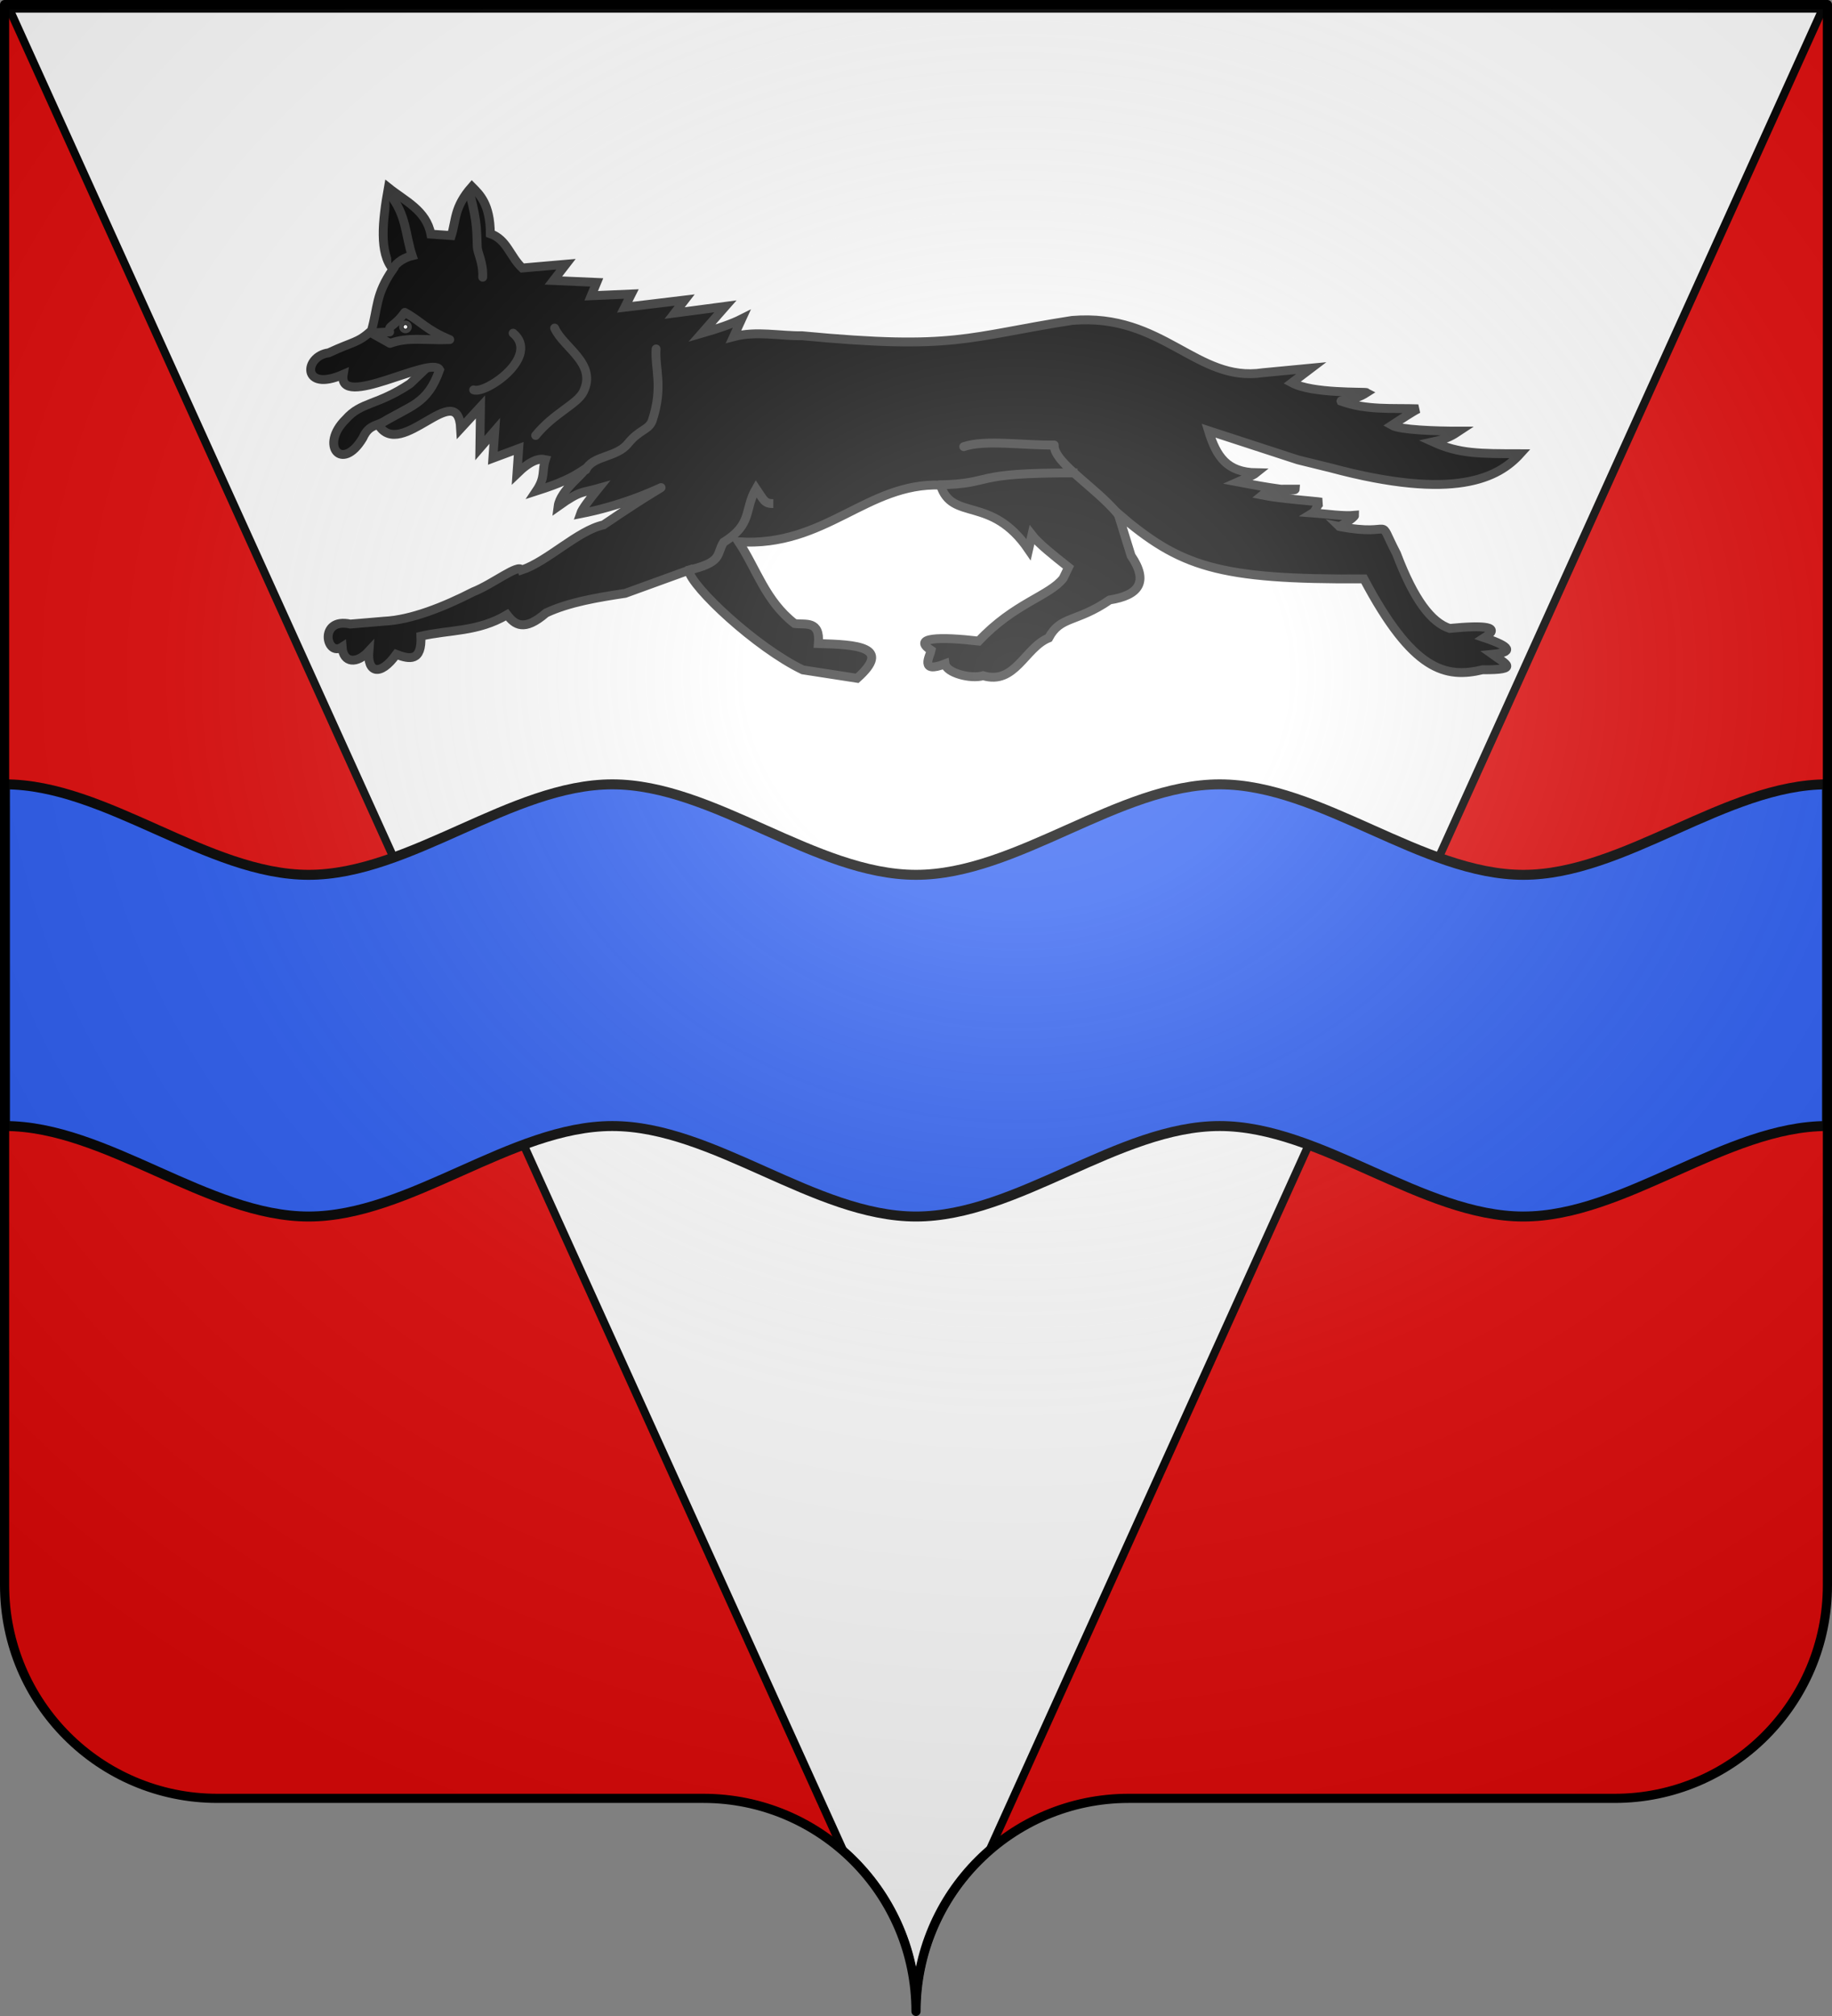 <?xml version="1.0" encoding="UTF-8" standalone="no"?>
<!-- Created with Inkscape (http://www.inkscape.org/) -->
<svg
   xmlns:dc="http://purl.org/dc/elements/1.1/"
   xmlns:cc="http://creativecommons.org/ns#"
   xmlns:rdf="http://www.w3.org/1999/02/22-rdf-syntax-ns#"
   xmlns:svg="http://www.w3.org/2000/svg"
   xmlns="http://www.w3.org/2000/svg"
   xmlns:xlink="http://www.w3.org/1999/xlink"
   xmlns:sodipodi="http://sodipodi.sourceforge.net/DTD/sodipodi-0.dtd"
   xmlns:inkscape="http://www.inkscape.org/namespaces/inkscape"
   version="1.0"
   width="600"
   height="660"
   id="svg2"
   sodipodi:version="0.32"
   inkscape:version="0.46"
   sodipodi:docname="Nantoux (21).svg"
   sodipodi:docbase="C:\Documents and Settings\Propriétaire\Mes documents\image blason\Blason du 21 a envoyer"
   inkscape:output_extension="org.inkscape.output.svg.inkscape">
  <rect width="100%" height="100%" fill="#808080" stroke="none"/>
  <sodipodi:namedview
     inkscape:window-height="712"
     inkscape:window-width="1024"
     inkscape:pageshadow="2"
     inkscape:pageopacity="0.0"
     guidetolerance="10.0"
     gridtolerance="10.0"
     objecttolerance="10.0"
     borderopacity="1.0"
     bordercolor="#666666"
     pagecolor="#ffffff"
     id="base"
     inkscape:zoom="0.8"
     inkscape:cx="377.0546"
     inkscape:cy="330"
     inkscape:window-x="-4"
     inkscape:window-y="-4"
     inkscape:current-layer="layer7"
     showgrid="false" />
  <defs
     id="defs6">
    <inkscape:perspective
       sodipodi:type="inkscape:persp3d"
       inkscape:vp_x="0 : 330 : 1"
       inkscape:vp_y="0 : 1000 : 0"
       inkscape:vp_z="600 : 330 : 1"
       inkscape:persp3d-origin="300 : 220 : 1"
       id="perspective158" />
    <linearGradient
       id="linearGradient2893">
      <stop
         style="stop-color:#ffffff;stop-opacity:0.314"
         offset="0"
         id="stop2895" />
      <stop
         style="stop-color:#ffffff;stop-opacity:0.251"
         offset="0.19"
         id="stop2897" />
      <stop
         style="stop-color:#6b6b6b;stop-opacity:0.125"
         offset="0.6"
         id="stop2901" />
      <stop
         style="stop-color:#000000;stop-opacity:0.125"
         offset="1"
         id="stop2899" />
    </linearGradient>
    <radialGradient
       cx="221.445"
       cy="226.331"
       r="300"
       fx="221.445"
       fy="226.331"
       id="radialGradient3163"
       xlink:href="#linearGradient2893"
       gradientUnits="userSpaceOnUse"
       gradientTransform="matrix(1.353,0,0,1.349,-77.629,-85.747)" />
    <radialGradient
       r="300"
       fy="226.331"
       fx="221.445"
       cy="226.331"
       cx="221.445"
       gradientTransform="matrix(1.353,0,0,1.349,-77.629,-85.747)"
       gradientUnits="userSpaceOnUse"
       id="radialGradient3740"
       xlink:href="#linearGradient2893"
       inkscape:collect="always" />
    <radialGradient
       r="300"
       fy="218.901"
       fx="225.524"
       cy="218.901"
       cx="225.524"
       gradientTransform="matrix(0,1.386,-1.323,-5.741131e-8,-158.082,-109.541)"
       gradientUnits="userSpaceOnUse"
       id="radialGradient2871"
       xlink:href="#linearGradient2955"
       inkscape:collect="always" />
    <radialGradient
       r="300"
       fy="218.901"
       fx="225.524"
       cy="218.901"
       cx="225.524"
       gradientTransform="matrix(0,1.749,-1.593,-1.049767e-7,551.788,-191.29)"
       gradientUnits="userSpaceOnUse"
       id="radialGradient2865"
       xlink:href="#linearGradient2955"
       inkscape:collect="always" />
    <radialGradient
       r="300"
       fy="218.901"
       fx="225.524"
       cy="218.901"
       cx="225.524"
       gradientTransform="matrix(-4.167939e-4,2.183,-1.884,-3.599562e-4,615.597,-289.121)"
       gradientUnits="userSpaceOnUse"
       id="radialGradient1911"
       xlink:href="#linearGradient2955"
       inkscape:collect="always" />
    <clipPath
       id="clip">
      <path
         id="path10"
         d="M 0,-200 L 0,600 L 300,600 L 300,-200 L 0,-200 z " />
    </clipPath>
    <polygon
       points="0,-1 0.588,0.809 -0.951,-0.309 0.951,-0.309 -0.588,0.809 0,-1 "
       transform="scale(53,53)"
       id="star" />
    <radialGradient
       gradientUnits="userSpaceOnUse"
       gradientTransform="matrix(-4.167939e-4,2.183,-1.884,-3.599562e-4,615.597,-289.121)"
       r="300"
       fy="218.901"
       fx="225.524"
       cy="218.901"
       cx="225.524"
       id="radialGradient2961"
       xlink:href="#linearGradient2955"
       inkscape:collect="always" />
    <linearGradient
       id="linearGradient2955">
      <stop
         style="stop-color:#fd0000;stop-opacity:1;"
         offset="0"
         id="stop2867" />
      <stop
         id="stop2873"
         offset="0.5"
         style="stop-color:#e77275;stop-opacity:0.659;" />
      <stop
         id="stop2959"
         offset="1"
         style="stop-color:black;stop-opacity:0.323;" />
    </linearGradient>
    <linearGradient
       id="linearGradient2885">
      <stop
         style="stop-color:white;stop-opacity:1;"
         offset="0"
         id="stop2887" />
      <stop
         id="stop2891"
         offset="0.229"
         style="stop-color:white;stop-opacity:1;" />
      <stop
         style="stop-color:black;stop-opacity:1;"
         offset="1"
         id="stop2889" />
    </linearGradient>
    <linearGradient
       id="linearGradient3715">
      <stop
         id="stop3717"
         offset="0"
         style="stop-color:white;stop-opacity:0.314;" />
      <stop
         style="stop-color:white;stop-opacity:0.251;"
         offset="0.19"
         id="stop3719" />
      <stop
         id="stop3721"
         offset="0.6"
         style="stop-color:#6b6b6b;stop-opacity:0.125;" />
      <stop
         id="stop3723"
         offset="1"
         style="stop-color:black;stop-opacity:0.125;" />
    </linearGradient>
    <linearGradient
       id="linearGradient2003">
      <stop
         style="stop-color:white;stop-opacity:0.314;"
         offset="0"
         id="stop2005" />
      <stop
         id="stop2007"
         offset="0.19"
         style="stop-color:white;stop-opacity:0.251;" />
      <stop
         style="stop-color:#6b6b6b;stop-opacity:0.125;"
         offset="0.6"
         id="stop2009" />
      <stop
         style="stop-color:black;stop-opacity:0.125;"
         offset="1"
         id="stop2011" />
    </linearGradient>
    <linearGradient
       id="linearGradient2013">
      <stop
         id="stop2015"
         offset="0"
         style="stop-color:white;stop-opacity:1;" />
      <stop
         style="stop-color:white;stop-opacity:1;"
         offset="0.229"
         id="stop2017" />
      <stop
         id="stop2019"
         offset="1"
         style="stop-color:black;stop-opacity:1;" />
    </linearGradient>
    <linearGradient
       id="linearGradient2021">
      <stop
         id="stop2023"
         offset="0"
         style="stop-color:#fd0000;stop-opacity:1;" />
      <stop
         style="stop-color:#e77275;stop-opacity:0.659;"
         offset="0.5"
         id="stop2025" />
      <stop
         style="stop-color:black;stop-opacity:0.323;"
         offset="1"
         id="stop2027" />
    </linearGradient>
    <radialGradient
       inkscape:collect="always"
       xlink:href="#linearGradient2955"
       id="radialGradient2029"
       cx="225.524"
       cy="218.901"
       fx="225.524"
       fy="218.901"
       r="300"
       gradientTransform="matrix(-4.167939e-4,2.183,-1.884,-3.599562e-4,615.597,-289.121)"
       gradientUnits="userSpaceOnUse" />
    <polygon
       id="polygon2031"
       transform="scale(53,53)"
       points="0,-1 0.588,0.809 -0.951,-0.309 0.951,-0.309 -0.588,0.809 0,-1 " />
    <clipPath
       id="clipPath2033">
      <path
         d="M 0,-200 L 0,600 L 300,600 L 300,-200 L 0,-200 z "
         id="path2035" />
    </clipPath>
    <radialGradient
       inkscape:collect="always"
       xlink:href="#linearGradient2955"
       id="radialGradient2037"
       gradientUnits="userSpaceOnUse"
       gradientTransform="matrix(-4.167939e-4,2.183,-1.884,-3.599562e-4,615.597,-289.121)"
       cx="225.524"
       cy="218.901"
       fx="225.524"
       fy="218.901"
       r="300" />
    <radialGradient
       inkscape:collect="always"
       xlink:href="#linearGradient2955"
       id="radialGradient2039"
       gradientUnits="userSpaceOnUse"
       gradientTransform="matrix(0,1.749,-1.593,-1.049767e-7,551.788,-191.29)"
       cx="225.524"
       cy="218.901"
       fx="225.524"
       fy="218.901"
       r="300" />
    <radialGradient
       inkscape:collect="always"
       xlink:href="#linearGradient2955"
       id="radialGradient2041"
       gradientUnits="userSpaceOnUse"
       gradientTransform="matrix(0,1.386,-1.323,-5.741131e-8,-158.082,-109.541)"
       cx="225.524"
       cy="218.901"
       fx="225.524"
       fy="218.901"
       r="300" />
    <radialGradient
       inkscape:collect="always"
       xlink:href="#linearGradient2893"
       id="radialGradient2043"
       gradientUnits="userSpaceOnUse"
       gradientTransform="matrix(1.353,0,0,1.349,-77.629,-85.747)"
       cx="221.445"
       cy="226.331"
       fx="221.445"
       fy="226.331"
       r="300" />
    <linearGradient
       id="linearGradient1934">
      <stop
         style="stop-color:white;stop-opacity:0.314;"
         offset="0"
         id="stop1936" />
      <stop
         id="stop1938"
         offset="0.19"
         style="stop-color:white;stop-opacity:0.251;" />
      <stop
         style="stop-color:#6b6b6b;stop-opacity:0.125;"
         offset="0.6"
         id="stop1940" />
      <stop
         style="stop-color:black;stop-opacity:0.125;"
         offset="1"
         id="stop1942" />
    </linearGradient>
    <linearGradient
       id="linearGradient3852">
      <stop
         id="stop3854"
         offset="0"
         style="stop-color:white;stop-opacity:1;" />
      <stop
         style="stop-color:white;stop-opacity:1;"
         offset="0.229"
         id="stop3856" />
      <stop
         id="stop3858"
         offset="1"
         style="stop-color:black;stop-opacity:1;" />
    </linearGradient>
    <linearGradient
       id="linearGradient3844">
      <stop
         id="stop3846"
         offset="0"
         style="stop-color:#fd0000;stop-opacity:1;" />
      <stop
         style="stop-color:#e77275;stop-opacity:0.659;"
         offset="0.5"
         id="stop3848" />
      <stop
         style="stop-color:black;stop-opacity:0.323;"
         offset="1"
         id="stop3850" />
    </linearGradient>
    <radialGradient
       inkscape:collect="always"
       xlink:href="#linearGradient2955"
       id="radialGradient3842"
       cx="225.524"
       cy="218.901"
       fx="225.524"
       fy="218.901"
       r="300"
       gradientTransform="matrix(-4.167939e-4,2.183,-1.884,-3.599562e-4,615.597,-289.121)"
       gradientUnits="userSpaceOnUse" />
    <polygon
       id="polygon3840"
       transform="scale(53,53)"
       points="0,-1 0.588,0.809 -0.951,-0.309 0.951,-0.309 -0.588,0.809 0,-1 " />
    <clipPath
       id="clipPath3836">
      <path
         d="M 0,-200 L 0,600 L 300,600 L 300,-200 L 0,-200 z "
         id="path3838" />
    </clipPath>
    <radialGradient
       inkscape:collect="always"
       xlink:href="#linearGradient2955"
       id="radialGradient3834"
       gradientUnits="userSpaceOnUse"
       gradientTransform="matrix(-4.167939e-4,2.183,-1.884,-3.599562e-4,615.597,-289.121)"
       cx="225.524"
       cy="218.901"
       fx="225.524"
       fy="218.901"
       r="300" />
    <radialGradient
       inkscape:collect="always"
       xlink:href="#linearGradient2955"
       id="radialGradient3832"
       gradientUnits="userSpaceOnUse"
       gradientTransform="matrix(0,1.749,-1.593,-1.049767e-7,551.788,-191.29)"
       cx="225.524"
       cy="218.901"
       fx="225.524"
       fy="218.901"
       r="300" />
    <radialGradient
       inkscape:collect="always"
       xlink:href="#linearGradient2955"
       id="radialGradient3830"
       gradientUnits="userSpaceOnUse"
       gradientTransform="matrix(0,1.386,-1.323,-5.741131e-8,-158.082,-109.541)"
       cx="225.524"
       cy="218.901"
       fx="225.524"
       fy="218.901"
       r="300" />
    <radialGradient
       inkscape:collect="always"
       xlink:href="#linearGradient2893"
       id="radialGradient1959"
       gradientUnits="userSpaceOnUse"
       gradientTransform="matrix(1.353,0,0,1.349,-77.629,-85.747)"
       cx="221.445"
       cy="226.331"
       fx="221.445"
       fy="226.331"
       r="300" />
    <radialGradient
       gradientTransform="matrix(1.353,0,0,1.349,-77.629,-85.747)"
       gradientUnits="userSpaceOnUse"
       xlink:href="#linearGradient2893"
       id="radialGradient3827"
       fy="226.331"
       fx="221.445"
       r="300"
       cy="226.331"
       cx="221.445" />
    <linearGradient
       id="linearGradient3817">
      <stop
         id="stop3819"
         offset="0"
         style="stop-color:#ffffff;stop-opacity:0.314" />
      <stop
         id="stop3821"
         offset="0.19"
         style="stop-color:#ffffff;stop-opacity:0.251" />
      <stop
         id="stop3823"
         offset="0.6"
         style="stop-color:#6b6b6b;stop-opacity:0.125" />
      <stop
         id="stop3825"
         offset="1"
         style="stop-color:#000000;stop-opacity:0.125" />
    </linearGradient>
    <radialGradient
       r="300"
       fy="200.448"
       fx="285.186"
       cy="200.448"
       cx="285.186"
       gradientTransform="matrix(1.551,0,0,1.35,-34.394,152.599)"
       gradientUnits="userSpaceOnUse"
       id="radialGradient11919"
       xlink:href="#linearGradient2893"
       inkscape:collect="always" />
    <radialGradient
       gradientUnits="userSpaceOnUse"
       gradientTransform="matrix(0,2.342,-2.291,0,562.913,1323.77)"
       r="300"
       fy="153.928"
       fx="-483.508"
       cy="153.928"
       cx="-483.508"
       id="radialGradient2928"
       xlink:href="#linearGradient2955"
       inkscape:collect="always" />
    <radialGradient
       r="300"
       fy="218.901"
       fx="225.524"
       cy="218.901"
       cx="225.524"
       gradientTransform="matrix(-4.167939e-4,2.183,-1.884,-3.599562e-4,1395.597,-309.121)"
       gradientUnits="userSpaceOnUse"
       id="radialGradient3985"
       xlink:href="#linearGradient2955"
       inkscape:collect="always" />
    <clipPath
       id="clipPath3981">
      <path
         id="path3983"
         d="M 0,-200 L 0,600 L 300,600 L 300,-200 L 0,-200 z " />
    </clipPath>
    <polygon
       points="0,-1 0.588,0.809 -0.951,-0.309 0.951,-0.309 -0.588,0.809 0,-1 "
       transform="scale(53,53)"
       id="polygon3979" />
    <radialGradient
       gradientUnits="userSpaceOnUse"
       gradientTransform="matrix(-4.167939e-4,2.183,-1.884,-3.599562e-4,615.597,-289.121)"
       r="300"
       fy="218.901"
       fx="225.524"
       cy="218.901"
       cx="225.524"
       id="radialGradient3977"
       xlink:href="#linearGradient2955"
       inkscape:collect="always" />
    <linearGradient
       id="linearGradient3972">
      <stop
         id="stop2965"
         offset="0"
         style="stop-color:white;stop-opacity:0;" />
      <stop
         id="stop3975"
         offset="1"
         style="stop-color:black;stop-opacity:0.646;" />
    </linearGradient>
    <radialGradient
       gradientUnits="userSpaceOnUse"
       gradientTransform="matrix(1.36,0,0,1.355,-79.528,-87.645)"
       r="300"
       fy="218.01"
       fx="203.198"
       cy="218.01"
       cx="203.198"
       id="radialGradient2883"
       xlink:href="#linearGradient2893"
       inkscape:collect="always" />
    <linearGradient
       id="linearGradient3961">
      <stop
         id="stop3963"
         offset="0"
         style="stop-color:white;stop-opacity:0.314;" />
      <stop
         style="stop-color:white;stop-opacity:0.251;"
         offset="0.19"
         id="stop3965" />
      <stop
         id="stop3967"
         offset="0.6"
         style="stop-color:#6b6b6b;stop-opacity:0.125;" />
      <stop
         id="stop3969"
         offset="1"
         style="stop-color:black;stop-opacity:0.125;" />
    </linearGradient>
    <radialGradient
       gradientUnits="userSpaceOnUse"
       gradientTransform="matrix(0,2.342,-2.291,0,562.913,1323.77)"
       r="300"
       fy="153.928"
       fx="-483.508"
       cy="153.928"
       cx="-483.508"
       id="radialGradient4097"
       xlink:href="#linearGradient2955"
       inkscape:collect="always" />
    <radialGradient
       r="300"
       fy="218.901"
       fx="225.524"
       cy="218.901"
       cx="225.524"
       gradientTransform="matrix(-4.167939e-4,2.183,-1.884,-3.599562e-4,1395.597,-309.121)"
       gradientUnits="userSpaceOnUse"
       id="radialGradient4095"
       xlink:href="#linearGradient2955"
       inkscape:collect="always" />
    <clipPath
       id="clipPath4091">
      <path
         id="path4093"
         d="M 0,-200 L 0,600 L 300,600 L 300,-200 L 0,-200 z " />
    </clipPath>
    <polygon
       points="0,-1 0.588,0.809 -0.951,-0.309 0.951,-0.309 -0.588,0.809 0,-1 "
       transform="scale(53,53)"
       id="polygon4089" />
    <radialGradient
       gradientUnits="userSpaceOnUse"
       gradientTransform="matrix(-4.167939e-4,2.183,-1.884,-3.599562e-4,615.597,-289.121)"
       r="300"
       fy="218.901"
       fx="225.524"
       cy="218.901"
       cx="225.524"
       id="radialGradient4087"
       xlink:href="#linearGradient2955"
       inkscape:collect="always" />
    <linearGradient
       id="linearGradient4081">
      <stop
         id="stop4083"
         offset="0"
         style="stop-color:white;stop-opacity:0;" />
      <stop
         id="stop4085"
         offset="1"
         style="stop-color:black;stop-opacity:0.646;" />
    </linearGradient>
    <radialGradient
       gradientUnits="userSpaceOnUse"
       gradientTransform="matrix(1.36,0,0,1.355,-79.528,-87.645)"
       r="300"
       fy="218.01"
       fx="203.198"
       cy="218.01"
       cx="203.198"
       id="radialGradient4079"
       xlink:href="#linearGradient2893"
       inkscape:collect="always" />
    <linearGradient
       id="linearGradient4069">
      <stop
         id="stop4071"
         offset="0"
         style="stop-color:white;stop-opacity:0.314;" />
      <stop
         style="stop-color:white;stop-opacity:0.251;"
         offset="0.19"
         id="stop4073" />
      <stop
         id="stop4075"
         offset="0.6"
         style="stop-color:#6b6b6b;stop-opacity:0.125;" />
      <stop
         id="stop4077"
         offset="1"
         style="stop-color:black;stop-opacity:0.125;" />
    </linearGradient>
    <inkscape:perspective
       id="perspective2445"
       inkscape:persp3d-origin="372.04724 : 350.78739 : 1"
       inkscape:vp_z="744.09448 : 526.18109 : 1"
       inkscape:vp_y="0 : 1000 : 0"
       inkscape:vp_x="0 : 526.18109 : 1"
       sodipodi:type="inkscape:persp3d" />
    <radialGradient
       r="300"
       fy="200.448"
       fx="285.186"
       cy="200.448"
       cx="285.186"
       gradientTransform="matrix(1.551,0,0,1.35,-152.894,151.099)"
       gradientUnits="userSpaceOnUse"
       id="radialGradient2962"
       xlink:href="#linearGradient2893"
       inkscape:collect="always" />
    <linearGradient
       id="linearGradient2951">
      <stop
         id="stop2953"
         offset="0"
         style="stop-color:white;stop-opacity:0.314;" />
      <stop
         style="stop-color:white;stop-opacity:0.251;"
         offset="0.19"
         id="stop2955" />
      <stop
         id="stop2957"
         offset="0.6"
         style="stop-color:#6b6b6b;stop-opacity:0.125;" />
      <stop
         id="stop2960"
         offset="1"
         style="stop-color:black;stop-opacity:0.125;" />
    </linearGradient>
    <inkscape:perspective
       id="perspective8511"
       inkscape:persp3d-origin="372.04724 : 350.78739 : 1"
       inkscape:vp_z="744.09448 : 526.18109 : 1"
       inkscape:vp_y="0 : 1000 : 0"
       inkscape:vp_x="0 : 526.18109 : 1"
       sodipodi:type="inkscape:persp3d" />
    <inkscape:perspective
       id="perspective3130"
       inkscape:persp3d-origin="372.04724 : 350.78739 : 1"
       inkscape:vp_z="744.09448 : 526.18109 : 1"
       inkscape:vp_y="0 : 1000 : 0"
       inkscape:vp_x="0 : 526.18109 : 1"
       sodipodi:type="inkscape:persp3d" />
    <radialGradient
       r="300"
       fy="200.448"
       fx="285.186"
       cy="200.448"
       cx="285.186"
       gradientTransform="matrix(1.551,0,0,1.35,-152.894,151.099)"
       gradientUnits="userSpaceOnUse"
       id="radialGradient3128"
       xlink:href="#linearGradient2893"
       inkscape:collect="always" />
    <linearGradient
       id="linearGradient3118">
      <stop
         id="stop3120"
         offset="0"
         style="stop-color:white;stop-opacity:0.314;" />
      <stop
         style="stop-color:white;stop-opacity:0.251;"
         offset="0.19"
         id="stop3122" />
      <stop
         id="stop3124"
         offset="0.6"
         style="stop-color:#6b6b6b;stop-opacity:0.125;" />
      <stop
         id="stop3126"
         offset="1"
         style="stop-color:black;stop-opacity:0.125;" />
    </linearGradient>
    <inkscape:perspective
       id="perspective7535"
       inkscape:persp3d-origin="372.04724 : 350.78739 : 1"
       inkscape:vp_z="744.09448 : 526.18109 : 1"
       inkscape:vp_y="0 : 1000 : 0"
       inkscape:vp_x="0 : 526.18109 : 1"
       sodipodi:type="inkscape:persp3d" />
    <inkscape:perspective
       id="perspective3853"
       inkscape:persp3d-origin="372.04724 : 350.78739 : 1"
       inkscape:vp_z="744.09448 : 526.18109 : 1"
       inkscape:vp_y="0 : 1000 : 0"
       inkscape:vp_x="0 : 526.18109 : 1"
       sodipodi:type="inkscape:persp3d" />
    <radialGradient
       r="300"
       fy="200.448"
       fx="285.186"
       cy="200.448"
       cx="285.186"
       gradientTransform="matrix(1.551,0,0,1.35,-152.894,151.099)"
       gradientUnits="userSpaceOnUse"
       id="radialGradient3851"
       xlink:href="#linearGradient2893"
       inkscape:collect="always" />
    <linearGradient
       id="linearGradient3840">
      <stop
         id="stop3842"
         offset="0"
         style="stop-color:white;stop-opacity:0.314;" />
      <stop
         style="stop-color:white;stop-opacity:0.251;"
         offset="0.19"
         id="stop3844" />
      <stop
         id="stop3847"
         offset="0.6"
         style="stop-color:#6b6b6b;stop-opacity:0.125;" />
      <stop
         id="stop3849"
         offset="1"
         style="stop-color:black;stop-opacity:0.125;" />
    </linearGradient>
    <radialGradient
       gradientUnits="userSpaceOnUse"
       gradientTransform="matrix(0,2.342,-2.291,0,562.913,1323.77)"
       r="300"
       fy="153.928"
       fx="-483.508"
       cy="153.928"
       cx="-483.508"
       id="radialGradient4140"
       xlink:href="#linearGradient2955"
       inkscape:collect="always" />
    <radialGradient
       r="300"
       fy="218.901"
       fx="225.524"
       cy="218.901"
       cx="225.524"
       gradientTransform="matrix(-4.167939e-4,2.183,-1.884,-3.599562e-4,1395.597,-309.121)"
       gradientUnits="userSpaceOnUse"
       id="radialGradient4138"
       xlink:href="#linearGradient2955"
       inkscape:collect="always" />
    <clipPath
       id="clipPath4134">
      <path
         id="path4136"
         d="M 0,-200 L 0,600 L 300,600 L 300,-200 L 0,-200 z" />
    </clipPath>
    <polygon
       points="0,-1 0.588,0.809 -0.951,-0.309 0.951,-0.309 -0.588,0.809 0,-1 "
       transform="scale(53,53)"
       id="polygon4132" />
    <radialGradient
       gradientUnits="userSpaceOnUse"
       gradientTransform="matrix(-4.167939e-4,2.183,-1.884,-3.599562e-4,615.597,-289.121)"
       r="300"
       fy="218.901"
       fx="225.524"
       cy="218.901"
       cx="225.524"
       id="radialGradient4130"
       xlink:href="#linearGradient2955"
       inkscape:collect="always" />
    <linearGradient
       id="linearGradient4124">
      <stop
         id="stop4126"
         offset="0"
         style="stop-color:white;stop-opacity:0;" />
      <stop
         id="stop4128"
         offset="1"
         style="stop-color:black;stop-opacity:0.646;" />
    </linearGradient>
    <radialGradient
       gradientUnits="userSpaceOnUse"
       gradientTransform="matrix(1.36,0,0,1.355,-79.528,-87.645)"
       r="300"
       fy="218.01"
       fx="203.198"
       cy="218.01"
       cx="203.198"
       id="radialGradient4122"
       xlink:href="#linearGradient2893"
       inkscape:collect="always" />
    <linearGradient
       id="linearGradient4112">
      <stop
         id="stop4114"
         offset="0"
         style="stop-color:white;stop-opacity:0.314;" />
      <stop
         style="stop-color:white;stop-opacity:0.251;"
         offset="0.19"
         id="stop4116" />
      <stop
         id="stop4118"
         offset="0.6"
         style="stop-color:#6b6b6b;stop-opacity:0.125;" />
      <stop
         id="stop4120"
         offset="1"
         style="stop-color:black;stop-opacity:0.125;" />
    </linearGradient>
    <inkscape:perspective
       id="perspective72"
       inkscape:persp3d-origin="300 : 220 : 1"
       inkscape:vp_z="600 : 330 : 1"
       inkscape:vp_y="0 : 1000 : 0"
       inkscape:vp_x="0 : 330 : 1"
       sodipodi:type="inkscape:persp3d" />
  </defs>
  <g
     inkscape:groupmode="layer"
     id="layer4"
     inkscape:label="Font d'écu"
     style="display:inline">
    <g
       id="g3061"
       inkscape:label="Calque 1"
       transform="translate(-75,-202.362)"
       style="fill:#e20909">
      <g
         style="fill:#e20909;stroke:none;display:inline"
         id="g4195"
         inkscape:label="Calque 1"
         transform="translate(2.5e-6,2.6171874e-6)">
        <path
           sodipodi:nodetypes="cssccccssc"
           d="M 375,860.862 C 375,822.358 406.203,791.109 444.65,791.109 C 483.097,791.109 565.403,791.109 603.85,791.109 C 642.297,791.109 673.5,759.859 673.5,721.355 L 673.5,203.862 L 76.5,203.862 L 76.5,721.355 C 76.5,759.859 107.703,791.109 146.15,791.109 C 184.597,791.109 266.903,791.109 305.35,791.109 C 343.797,791.109 375,822.358 375,860.862 z"
           style="fill:#e20909;fill-opacity:1;fill-rule:nonzero;stroke:none;stroke-width:3;stroke-linecap:round;stroke-linejoin:round;stroke-miterlimit:4;stroke-dasharray:none;stroke-dashoffset:0;stroke-opacity:1;display:inline"
           id="path4197" />
      </g>
    </g>
  </g>
  <g
     inkscape:groupmode="layer"
     id="layer5"
     inkscape:label="Chaussé"
     style="opacity:1">
    <g
       style="fill:#000000;display:inline"
       inkscape:label="Fond écu"
       id="g4142"
       transform="translate(6.2502e-2,2.4139786e-4)">
      <path
         id="rect6029"
         d="M 2.938,2.812 C 2.938,2.812 235.681,516.644 276.125,605.938 C 290.759,618.728 300,637.535 300,658.5 C 300,637.495 309.286,618.667 323.969,605.875 L 596.938,2.812 L 2.938,2.812 z"
         style="fill:#ffffff;fill-opacity:1;fill-rule:nonzero;stroke:#000000;stroke-width:2.648;stroke-miterlimit:4;stroke-dasharray:none;stroke-opacity:1;display:inline" />
    </g>
  </g>
  <g
     inkscape:groupmode="layer"
     id="layer7"
     inkscape:label="Fasce ondée">
    <g
       id="g3720"
       inkscape:label="Calque 1"
       transform="translate(-75,-204.839)"
       style="fill:#2b5df2">
      <g
         transform="translate(45.219,202.362)"
         id="g7512"
         style="fill:#2b5df2;display:inline">
        <g
           style="fill:#2b5df2;display:inline"
           id="g7514"
           transform="translate(0,1.49743e-4)" />
        <g
           id="g7516"
           style="fill:#2b5df2" />
        <g
           id="g7518"
           style="fill:#2b5df2" />
        <g
           id="g3726"
           transform="translate(-2.365,24.925)"
           style="fill:#2b5df2">
          <g
             style="opacity:1;fill:#2b5df2;display:inline"
             inkscape:label="Fond écu"
             id="g3728">
            <path
               id="path3730"
               d="M 33.777,234.334 L 33.777,346.196 C 66.93,346.196 100.081,375.816 133.234,375.816 C 166.386,375.816 199.538,346.196 232.69,346.196 C 265.842,346.196 298.994,375.816 332.146,375.816 C 365.298,375.816 398.45,346.196 431.602,346.196 C 464.754,346.196 497.906,375.816 531.058,375.816 C 564.211,375.816 597.362,346.196 630.514,346.196 L 630.514,234.334 C 597.362,234.334 564.211,263.954 531.058,263.954 C 497.906,263.954 464.754,234.334 431.602,234.334 C 398.45,234.334 365.298,263.954 332.146,263.954 C 298.994,263.954 265.842,234.334 232.69,234.334 C 199.538,234.334 166.386,263.954 133.234,263.954 C 100.081,263.954 66.93,234.334 33.777,234.334 z"
               style="fill:#2b5df2;fill-opacity:1;stroke:#000000;stroke-width:3.263;stroke-miterlimit:4;stroke-dasharray:none;stroke-dashoffset:0;stroke-opacity:1"
               sodipodi:nodetypes="ccsssssccsssssc" />
          </g>
          <g
             inkscape:label="Meubles"
             id="g7523"
             style="fill:#2b5df2" />
          <g
             inkscape:label="Reflet final"
             id="g3733"
             style="fill:#2b5df2" />
          <g
             inkscape:label="Contour final"
             id="g3735"
             style="fill:#2b5df2" />
        </g>
      </g>
    </g>
  </g>
  <g
     inkscape:groupmode="layer"
     id="layer8"
     inkscape:label="Loup">
    <g
       id="g4099"
       transform="matrix(1.14,8.0120546e-2,-8.0120546e-2,1.14,-52.284,-224.648)"
       style="stroke:#313131;stroke-width:2.542">
      <g
         style="opacity:1;stroke:#313131;stroke-width:2.542"
         inkscape:label="Fond écu"
         id="g4101">
        <g
           transform="matrix(2.088,0,0,2.088,29.453,-401.469)"
           id="g7034"
           style="stroke:#313131;stroke-width:1.217">
          <path
             style="fill:#000000;fill-opacity:1;fill-rule:evenodd;stroke:#313131;stroke-width:1.217;stroke-linecap:butt;stroke-linejoin:round;stroke-miterlimit:4;stroke-dasharray:none;stroke-opacity:1"
             d="M 74.184,333.22 C 69.887,336.557 67.672,336.139 65.728,338.7 C 62.331,342.535 65.723,346.091 68.241,341.099 C 68.988,339.071 70.119,339.412 71.365,338.387 L 79.978,332.907 L 77.316,329.775 L 74.184,333.22 z"
             id="path6527"
             sodipodi:nodetypes="ccccccc" />
          <path
             style="fill:#000000;fill-opacity:1;fill-rule:evenodd;stroke:#313131;stroke-width:1.217;stroke-linecap:butt;stroke-linejoin:miter;stroke-miterlimit:4;stroke-dasharray:none;stroke-opacity:1"
             d="M 68.32,366.692 C 63.86,366.043 65.316,371.498 67.412,369.916 C 67.733,372.149 69.623,372.101 71.117,370.229 C 71.078,373.18 72.89,373.657 74.902,370.397 C 76.808,370.973 78.503,371.138 78.099,367.67 C 81.961,366.484 85.824,366.582 89.686,363.912 C 90.851,365.228 92.199,366.085 95.01,363.285 C 98.032,361.609 101.817,360.697 105.659,359.84 L 114.115,356.082 C 114.665,358.336 124.134,366.003 130.713,368.609 L 138.23,369.236 C 142.806,364.546 137.82,364.638 132.592,364.851 C 132.645,361.614 130.669,362.435 129.147,362.346 C 124.913,359.504 123.442,355.281 120.691,351.698 C 132.659,351.622 137.614,342.375 147.782,341.989 C 149.716,346.945 154.804,342.797 160.466,349.975 L 160.779,347.939 C 161.753,349.03 163.901,350.511 166.103,352.011 L 165.477,353.577 C 163.754,356.134 159.044,357.415 154.515,362.972 C 149.117,362.724 145.25,363.119 148.095,364.695 C 147.991,365.477 146.635,368.061 150.131,366.417 C 150.392,367.633 153.784,368.296 155.455,367.67 C 159.927,368.669 160.905,363.426 164.067,361.876 C 165.475,358.69 167.707,359.545 172.053,356.082 C 176.032,355.173 177.257,353.231 174.559,349.818 L 172.367,344.181 C 181.375,350.854 186.618,352.295 206.66,350.758 C 214.236,362.921 218.803,363.618 223.783,362.049 C 229.057,361.719 226.834,360.995 224.981,359.84 C 227.821,359.354 227.568,358.656 223.729,357.648 C 226.016,355.956 223.67,355.9 218.874,356.709 C 216.33,356.069 213.72,353.145 210.888,347 C 207.611,341.643 210.886,344.803 202.762,343.815 C 202.849,343.89 204.807,342.435 204.781,342.146 C 203.231,342.409 200.921,342.218 199.035,342.214 C 199.478,341.898 199.49,340.912 200.127,340.666 C 199.177,340.575 194.475,340.598 191.941,340.266 C 193.039,339.209 194.567,339.275 196.398,339.139 C 196.402,339.652 189.837,338.856 188.496,338.7 C 188.496,338.7 190.533,337.639 190.927,337.266 C 186.909,337.481 185.307,335.488 183.954,331.967 L 196.482,335.099 L 201.023,335.882 C 218.392,339.257 224.119,335.625 226.86,332.124 C 221.275,332.508 218.509,332.727 214.803,331.341 C 216.771,330.767 217.501,330.192 218.248,329.618 C 215.151,329.844 210.15,330.018 209.009,329.462 C 210.157,328.592 211.619,327.454 212.454,326.956 C 208.905,327.088 205.355,327.675 201.806,326.643 C 201.712,326.474 203.415,326.603 205.251,325.234 C 204.99,325.112 197.839,325.923 194.916,324.607 L 197.421,322.415 L 190.844,323.511 C 181.817,325.541 176.622,316.266 164.224,318.187 C 149.962,321.445 148.574,323.405 127.425,322.885 C 124.345,323.146 121.109,322.624 118.029,323.668 L 118.969,321.162 C 117.656,321.945 115.791,322.728 113.645,323.511 L 116.62,319.596 L 109.73,321.006 L 110.983,319.127 L 102.84,320.692 L 103.623,318.813 L 98.142,319.44 L 98.769,317.561 L 92.818,317.717 L 94.384,315.368 L 88.434,316.308 C 86.618,314.82 86.077,312.551 83.736,311.923 C 83.426,307.844 81.892,306.649 80.761,305.66 C 78.476,308.664 78.93,310.356 78.412,312.55 L 75.593,312.55 C 74.74,309.331 71.735,308.265 69.329,306.599 C 68.82,311.353 68.696,315.622 70.739,317.717 C 68.561,321.394 69.079,323.026 68.39,326.33 C 66.569,328.209 66.144,327.896 62.753,329.775 C 59.364,330.462 59.384,335.512 64.945,332.593 C 64.458,337.639 76.848,329.086 78.099,331.028 C 76.744,335.935 74.546,336.115 70.269,339.17 C 73.671,343.949 80.671,331.814 81.544,338.857 L 84.049,335.725 L 84.362,341.363 L 86.241,338.857 L 86.241,342.615 L 89.686,341.049 L 89.686,344.494 C 91.423,342.554 92.538,342.167 93.444,342.302 C 93.04,343.92 93.665,344.664 92.505,346.687 C 95.761,345.382 97.146,344.613 98.925,343.242 C 99.004,343.738 95.767,346.348 95.637,348.566 C 98.607,346.12 98.843,346.515 100.961,345.747 C 99.834,347.353 98.936,348.729 98.769,349.376 C 109.836,346.386 114.705,340.669 102.03,350.682 C 98.585,351.683 94.697,356.239 91.252,357.648 C 90.783,356.76 87.422,359.871 84.843,361.093 C 80.952,363.44 76.581,365.547 72.926,365.974 L 68.32,366.692 z"
             id="path4621"
             sodipodi:nodetypes="cccccccccccccccccccccccccccccccccccccccccccccccccccccccccccccccccccccccccccccccccccccccccccccccccc" />
          <path
             style="fill:#000000;fill-opacity:1;fill-rule:evenodd;stroke:#313131;stroke-width:1.217;stroke-linecap:butt;stroke-linejoin:miter;stroke-miterlimit:4;stroke-dasharray:none;stroke-opacity:1"
             d="M 69.486,307.382 C 72.123,310.149 72.088,312.915 73.244,315.682 C 71.756,316.16 70.83,317.139 70.582,318.03"
             id="path5508"
             sodipodi:nodetypes="ccc" />
          <path
             style="fill:#000000;fill-opacity:1;fill-rule:evenodd;stroke:#313131;stroke-width:1.217;stroke-linecap:round;stroke-linejoin:round;stroke-miterlimit:4;stroke-dasharray:none;stroke-opacity:1"
             d="M 80.604,306.834 C 81.897,310.591 81.873,312.161 82.064,313.796 C 82.187,314.849 83.025,315.773 83.109,317.952"
             id="path2572"
             sodipodi:nodetypes="ccc" />
          <path
             style="fill:#000000;fill-opacity:1;fill-rule:evenodd;stroke:#313131;stroke-width:1.217;stroke-linecap:round;stroke-linejoin:round;stroke-miterlimit:4;stroke-dasharray:none;stroke-opacity:1"
             d="M 107.538,326.095 C 107.524,328.756 108.93,331.161 107.694,335.96 C 107.294,337.286 106.036,337.256 104.574,339.341 C 103.16,341.365 99.837,341.29 99.082,343.32"
             id="path2574"
             sodipodi:nodetypes="cccc" />
          <path
             style="fill:#000000;fill-opacity:1;fill-rule:evenodd;stroke:#313131;stroke-width:1.217;stroke-linecap:round;stroke-linejoin:round;stroke-miterlimit:4;stroke-dasharray:none;stroke-opacity:1"
             d="M 93.444,324.216 C 94.829,326.826 99.648,328.653 97.986,332.672 C 97.281,334.403 94.162,335.851 91.879,339.092"
             id="path2576"
             sodipodi:nodetypes="ccc" />
          <path
             style="fill:#000000;fill-opacity:1;fill-rule:evenodd;stroke:#313131;stroke-width:1.217;stroke-linecap:round;stroke-linejoin:round;stroke-miterlimit:4;stroke-dasharray:none;stroke-opacity:1"
             d="M 87.807,325.312 C 91.811,328.205 84.681,333.951 82.953,333.455"
             id="path2578" />
          <path
             style="fill:#000000;fill-opacity:1;fill-rule:evenodd;stroke:#313131;stroke-width:1.217;stroke-linecap:butt;stroke-linejoin:miter;stroke-miterlimit:4;stroke-dasharray:none;stroke-opacity:1"
             d="M 113.801,356.16 C 118.863,354.635 117.684,353.684 118.634,351.905 C 122.49,349.12 121.102,347.26 122.57,344.26 C 123.759,345.761 123.845,346.221 125.076,346.139"
             id="path6407"
             sodipodi:nodetypes="cccc" />
          <path
             style="fill:#000000;fill-opacity:1;fill-rule:evenodd;stroke:#313131;stroke-width:1.217;stroke-linecap:round;stroke-linejoin:round;stroke-miterlimit:4;stroke-dasharray:none;stroke-opacity:1"
             d="M 150.6,336.508 C 153.462,335.302 158.847,335.777 162.971,335.412 C 163.008,337.94 169.92,341.219 172.993,344.964"
             id="path6409"
             sodipodi:nodetypes="ccc" />
          <path
             style="fill:#000000;fill-opacity:1;fill-rule:evenodd;stroke:#313131;stroke-width:1.217;stroke-linecap:butt;stroke-linejoin:round;stroke-miterlimit:4;stroke-dasharray:none;stroke-opacity:1"
             d="M 147.469,341.989 C 155.519,341.25 151.194,339.993 166.416,339.014"
             id="path6411"
             sodipodi:nodetypes="cc" />
          <path
             style="fill:#000000;fill-opacity:1;fill-rule:evenodd;stroke:#313131;stroke-width:1.217;stroke-linecap:round;stroke-linejoin:round;stroke-miterlimit:4;stroke-dasharray:none;stroke-opacity:1"
             d="M 68.39,326.643 L 71.052,327.896 C 73.557,326.791 75.593,327.183 79.195,326.8 C 75.875,325.703 75.154,324.607 72.774,323.511 C 71.458,325.66 70.57,325.412 70.895,326.33 L 68.39,326.643 z"
             id="path6405"
             sodipodi:nodetypes="cccccc" />
          <path
             sodipodi:type="arc"
             style="fill:#ffffff;fill-opacity:1;stroke:#313131;stroke-width:5.24;stroke-linecap:round;stroke-linejoin:round;stroke-miterlimit:4;stroke-dasharray:none;stroke-opacity:1"
             id="path6413"
             sodipodi:cx="152.27057"
             sodipodi:cy="304.05746"
             sodipodi:rx="1.1279302"
             sodipodi:ry="1.1279302"
             d="M 153.399,304.057 A 1.128,1.128 0 1 1 151.143,304.057 A 1.128,1.128 0 1 1 153.399,304.057 z"
             transform="matrix(0.232,0,0,0.232,37.685,254.948)" />
        </g>
      </g>
      <g
         sodipodi:insensitive="true"
         inkscape:label="Meubles"
         id="g4116"
         style="stroke:#313131;stroke-width:2.542" />
    </g>
  </g>
  <g
     inkscape:groupmode="layer"
     id="layer1"
     inkscape:label="Reflet final"
     style="display:inline"
     sodipodi:insensitive="true">
    <g
       id="g3132"
       inkscape:label="Calque 1"
       transform="translate(-75,-202.362)">
      <path
         d="M 76.5,203.862 L 76.5,721.353 C 76.5,759.858 107.703,791.108 146.15,791.108 C 184.597,791.108 266.903,791.108 305.35,791.108 C 343.797,791.108 375,822.358 375,860.862 C 375,822.358 406.203,791.108 444.65,791.108 C 483.097,791.108 565.403,791.108 603.85,791.108 C 642.297,791.108 673.5,759.858 673.5,721.353 L 673.5,203.862 L 76.5,203.862 z"
         style="fill:url(#radialGradient11919);fill-opacity:1;fill-rule:evenodd;stroke:none;stroke-width:3;stroke-linecap:butt;stroke-linejoin:miter;stroke-miterlimit:4;stroke-dasharray:none;stroke-opacity:1;display:inline"
         id="path2875" />
    </g>
  </g>
  <g
     inkscape:groupmode="layer"
     id="layer6"
     inkscape:label="Contour final"
     style="display:inline"
     sodipodi:insensitive="true">
    <g
       id="g2965"
       inkscape:label="Calque 1"
       transform="translate(-75,-202.362)">
      <path
         sodipodi:nodetypes="cssccccssc"
         d="M 375,860.862 C 375,822.358 406.203,791.109 444.65,791.109 C 483.097,791.109 565.403,791.109 603.85,791.109 C 642.297,791.109 673.5,759.859 673.5,721.355 L 673.5,203.862 L 76.5,203.862 L 76.5,721.355 C 76.5,759.859 107.703,791.109 146.15,791.109 C 184.597,791.109 266.903,791.109 305.35,791.109 C 343.797,791.109 375,822.358 375,860.862 z"
         style="fill:none;fill-opacity:1;fill-rule:nonzero;stroke:#000000;stroke-width:3;stroke-linecap:round;stroke-linejoin:round;stroke-miterlimit:4;stroke-dasharray:none;stroke-dashoffset:0;stroke-opacity:1;display:inline"
         id="path1572" />
    </g>
  </g>
</svg>
